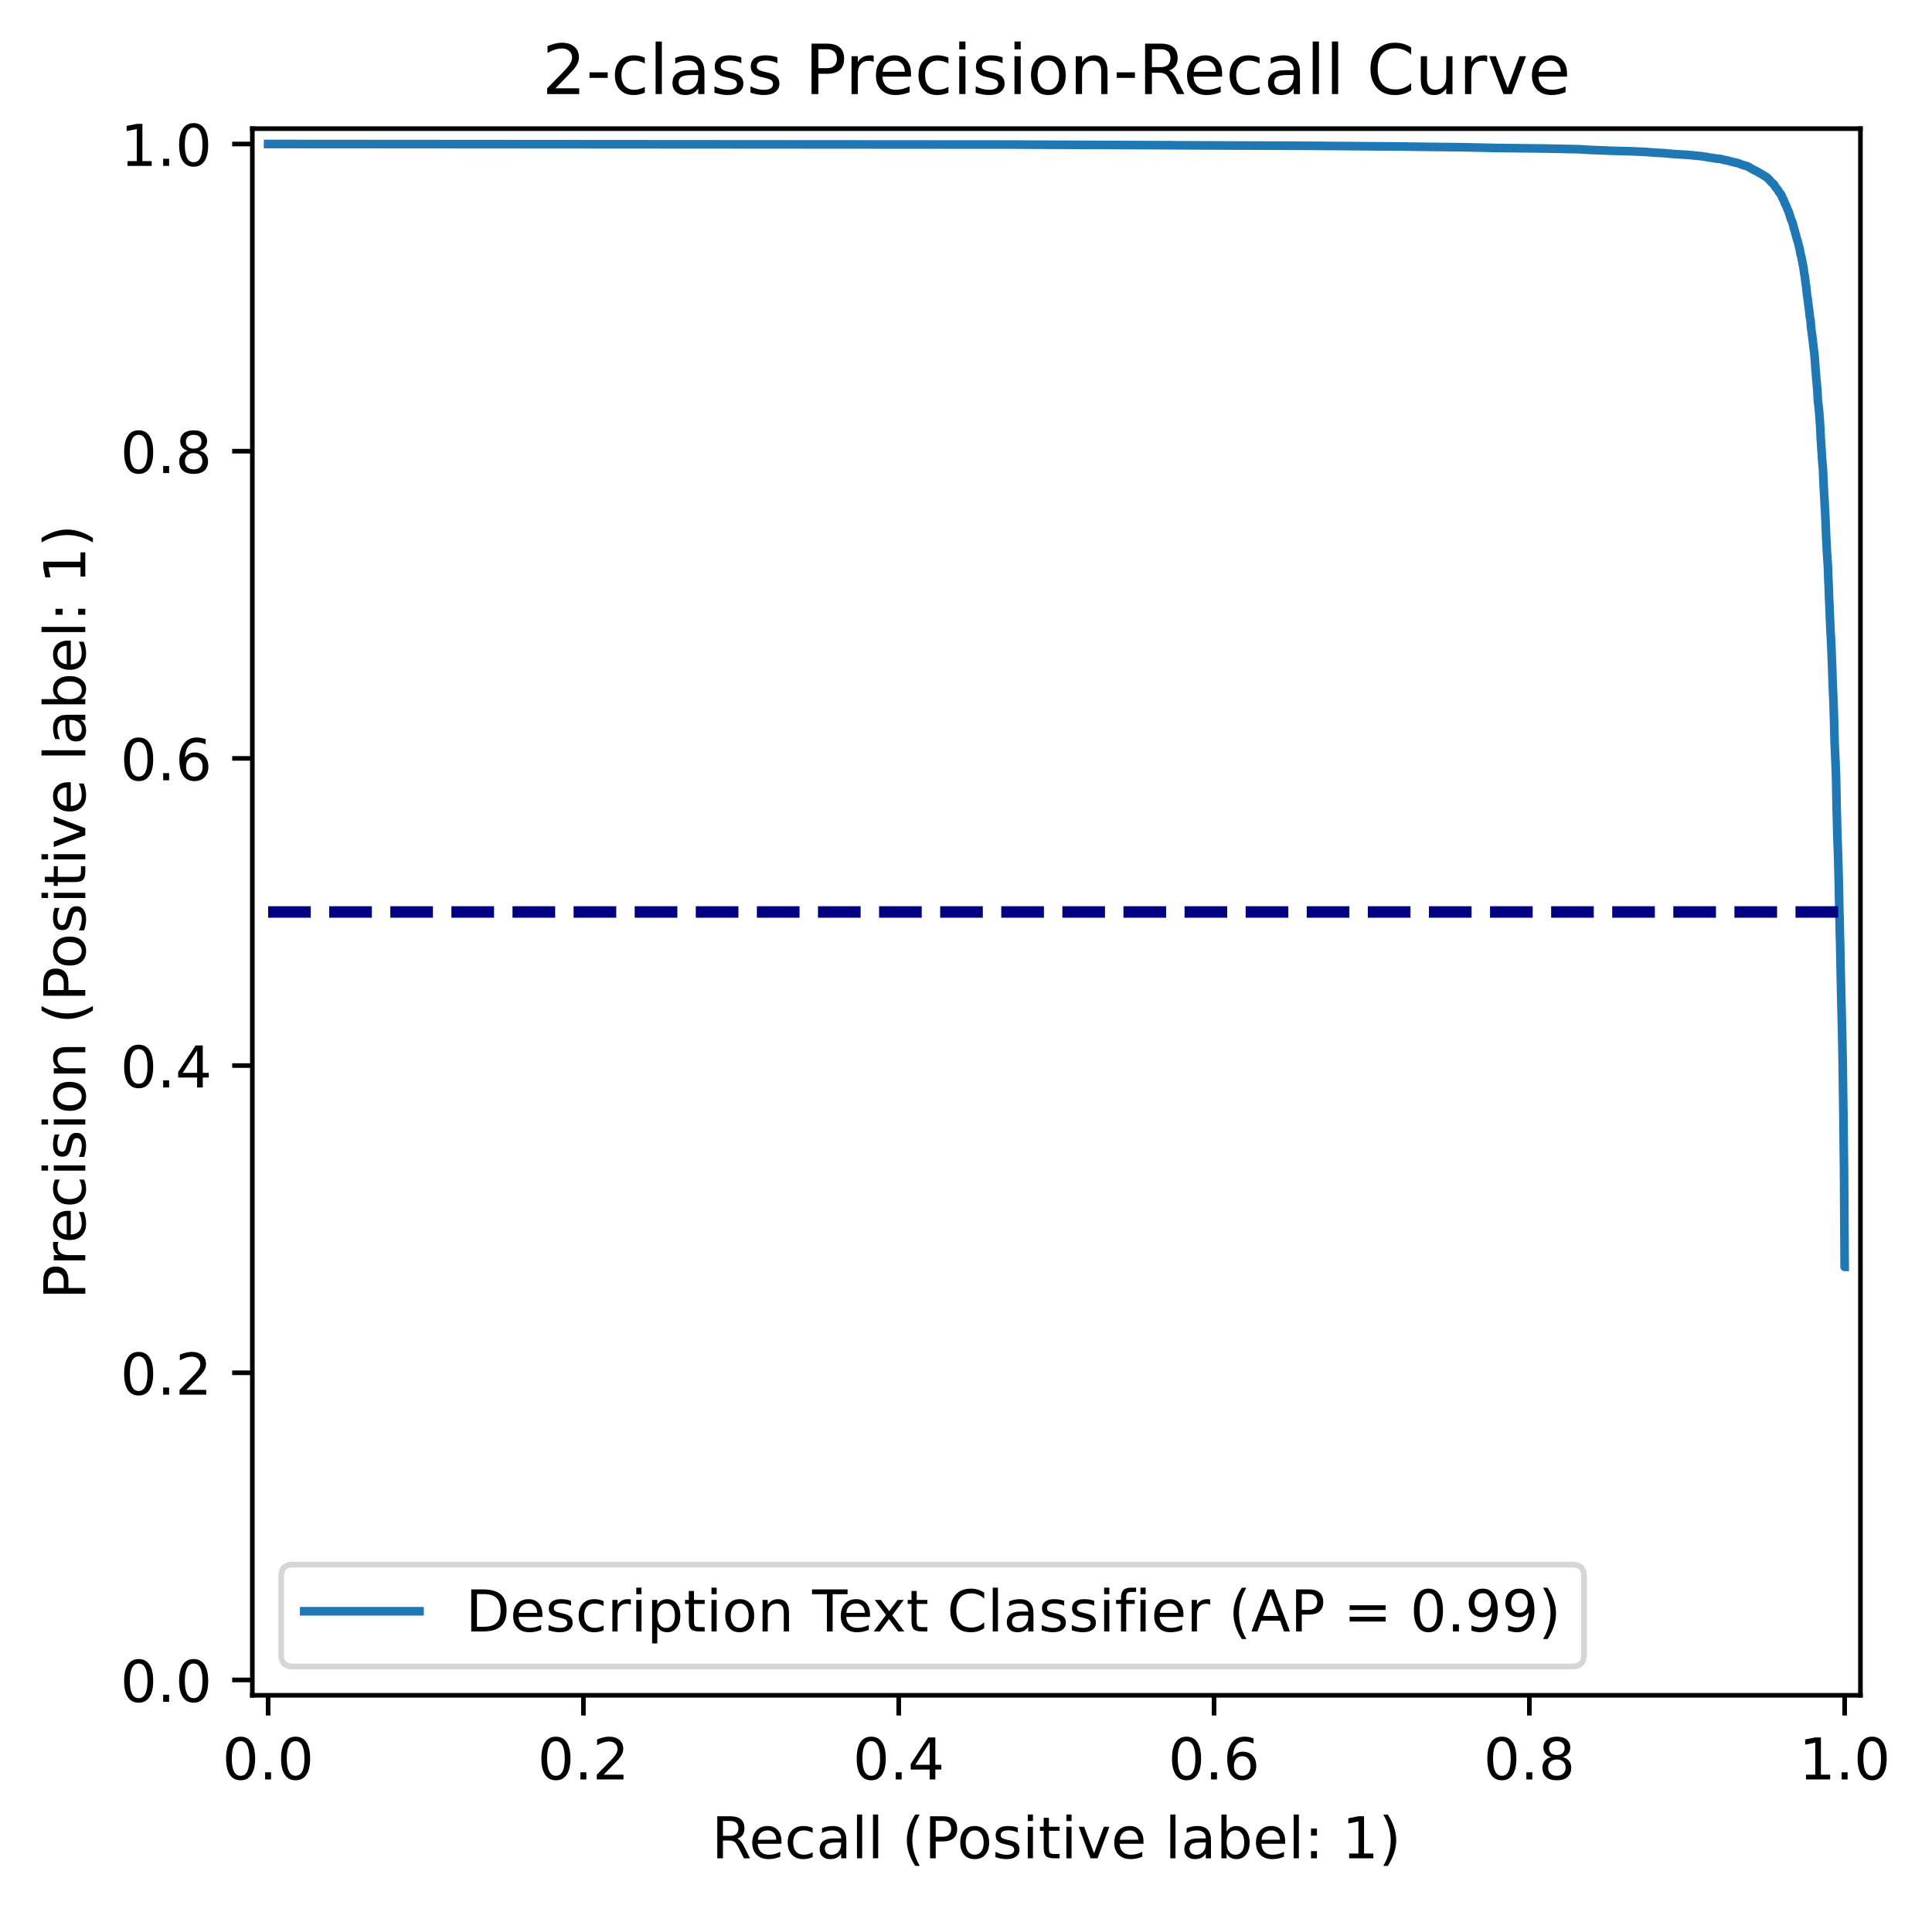 <?xml version="1.0" encoding="utf-8" standalone="no"?>
<!DOCTYPE svg PUBLIC "-//W3C//DTD SVG 1.1//EN"
  "http://www.w3.org/Graphics/SVG/1.1/DTD/svg11.dtd">
<!-- Created with matplotlib (https://matplotlib.org/) -->
<svg height="331.674pt" version="1.1" viewBox="0 0 335.198 331.674" width="335.198pt" xmlns="http://www.w3.org/2000/svg" xmlns:xlink="http://www.w3.org/1999/xlink">
 <defs>
  <style type="text/css">
*{stroke-linecap:butt;stroke-linejoin:round;}
  </style>
 </defs>
 <g id="figure_1">
  <g id="patch_1">
   <path d="M 0 331.674 
L 335.198 331.674 
L 335.198 0 
L 0 0 
z
" style="fill:#ffffff;"/>
  </g>
  <g id="axes_1">
   <g id="patch_2">
    <path d="M 43.781 294.118 
L 322.781 294.118 
L 322.781 22.318 
L 43.781 22.318 
z
" style="fill:#ffffff;"/>
   </g>
   <g id="matplotlib.axis_1">
    <g id="xtick_1">
     <g id="line2d_1">
      <defs>
       <path d="M 0 0 
L 0 3.5 
" id="m4941888451" style="stroke:#000000;stroke-width:0.8;"/>
      </defs>
      <g>
       <use style="stroke:#000000;stroke-width:0.8;" x="46.517" xlink:href="#m4941888451" y="294.118"/>
      </g>
     </g>
     <g id="text_1">
      <!-- 0.0 -->
      <defs>
       <path d="M 31.781 66.406 
Q 24.172 66.406 20.328 58.906 
Q 16.5 51.422 16.5 36.375 
Q 16.5 21.391 20.328 13.891 
Q 24.172 6.391 31.781 6.391 
Q 39.453 6.391 43.281 13.891 
Q 47.125 21.391 47.125 36.375 
Q 47.125 51.422 43.281 58.906 
Q 39.453 66.406 31.781 66.406 
z
M 31.781 74.219 
Q 44.047 74.219 50.516 64.516 
Q 56.984 54.828 56.984 36.375 
Q 56.984 17.969 50.516 8.266 
Q 44.047 -1.422 31.781 -1.422 
Q 19.531 -1.422 13.062 8.266 
Q 6.594 17.969 6.594 36.375 
Q 6.594 54.828 13.062 64.516 
Q 19.531 74.219 31.781 74.219 
z
" id="DejaVuSans-48"/>
       <path d="M 10.688 12.406 
L 21 12.406 
L 21 0 
L 10.688 0 
z
" id="DejaVuSans-46"/>
      </defs>
      <g transform="translate(38.565 308.717)scale(0.1 -0.1)">
       <use xlink:href="#DejaVuSans-48"/>
       <use x="63.623" xlink:href="#DejaVuSans-46"/>
       <use x="95.41" xlink:href="#DejaVuSans-48"/>
      </g>
     </g>
    </g>
    <g id="xtick_2">
     <g id="line2d_2">
      <g>
       <use style="stroke:#000000;stroke-width:0.8;" x="101.222" xlink:href="#m4941888451" y="294.118"/>
      </g>
     </g>
     <g id="text_2">
      <!-- 0.2 -->
      <defs>
       <path d="M 19.188 8.297 
L 53.609 8.297 
L 53.609 0 
L 7.328 0 
L 7.328 8.297 
Q 12.938 14.109 22.625 23.891 
Q 32.328 33.688 34.812 36.531 
Q 39.547 41.844 41.422 45.531 
Q 43.312 49.219 43.312 52.781 
Q 43.312 58.594 39.234 62.25 
Q 35.156 65.922 28.609 65.922 
Q 23.969 65.922 18.812 64.312 
Q 13.672 62.703 7.812 59.422 
L 7.812 69.391 
Q 13.766 71.781 18.938 73 
Q 24.125 74.219 28.422 74.219 
Q 39.75 74.219 46.484 68.547 
Q 53.219 62.891 53.219 53.422 
Q 53.219 48.922 51.531 44.891 
Q 49.859 40.875 45.406 35.406 
Q 44.188 33.984 37.641 27.219 
Q 31.109 20.453 19.188 8.297 
z
" id="DejaVuSans-50"/>
      </defs>
      <g transform="translate(93.271 308.717)scale(0.1 -0.1)">
       <use xlink:href="#DejaVuSans-48"/>
       <use x="63.623" xlink:href="#DejaVuSans-46"/>
       <use x="95.41" xlink:href="#DejaVuSans-50"/>
      </g>
     </g>
    </g>
    <g id="xtick_3">
     <g id="line2d_3">
      <g>
       <use style="stroke:#000000;stroke-width:0.8;" x="155.928" xlink:href="#m4941888451" y="294.118"/>
      </g>
     </g>
     <g id="text_3">
      <!-- 0.4 -->
      <defs>
       <path d="M 37.797 64.312 
L 12.891 25.391 
L 37.797 25.391 
z
M 35.203 72.906 
L 47.609 72.906 
L 47.609 25.391 
L 58.016 25.391 
L 58.016 17.188 
L 47.609 17.188 
L 47.609 0 
L 37.797 0 
L 37.797 17.188 
L 4.891 17.188 
L 4.891 26.703 
z
" id="DejaVuSans-52"/>
      </defs>
      <g transform="translate(147.977 308.717)scale(0.1 -0.1)">
       <use xlink:href="#DejaVuSans-48"/>
       <use x="63.623" xlink:href="#DejaVuSans-46"/>
       <use x="95.41" xlink:href="#DejaVuSans-52"/>
      </g>
     </g>
    </g>
    <g id="xtick_4">
     <g id="line2d_4">
      <g>
       <use style="stroke:#000000;stroke-width:0.8;" x="210.634" xlink:href="#m4941888451" y="294.118"/>
      </g>
     </g>
     <g id="text_4">
      <!-- 0.6 -->
      <defs>
       <path d="M 33.016 40.375 
Q 26.375 40.375 22.484 35.828 
Q 18.609 31.297 18.609 23.391 
Q 18.609 15.531 22.484 10.953 
Q 26.375 6.391 33.016 6.391 
Q 39.656 6.391 43.531 10.953 
Q 47.406 15.531 47.406 23.391 
Q 47.406 31.297 43.531 35.828 
Q 39.656 40.375 33.016 40.375 
z
M 52.594 71.297 
L 52.594 62.312 
Q 48.875 64.062 45.094 64.984 
Q 41.312 65.922 37.594 65.922 
Q 27.828 65.922 22.672 59.328 
Q 17.531 52.734 16.797 39.406 
Q 19.672 43.656 24.016 45.922 
Q 28.375 48.188 33.594 48.188 
Q 44.578 48.188 50.953 41.516 
Q 57.328 34.859 57.328 23.391 
Q 57.328 12.156 50.688 5.359 
Q 44.047 -1.422 33.016 -1.422 
Q 20.359 -1.422 13.672 8.266 
Q 6.984 17.969 6.984 36.375 
Q 6.984 53.656 15.188 63.938 
Q 23.391 74.219 37.203 74.219 
Q 40.922 74.219 44.703 73.484 
Q 48.484 72.75 52.594 71.297 
z
" id="DejaVuSans-54"/>
      </defs>
      <g transform="translate(202.683 308.717)scale(0.1 -0.1)">
       <use xlink:href="#DejaVuSans-48"/>
       <use x="63.623" xlink:href="#DejaVuSans-46"/>
       <use x="95.41" xlink:href="#DejaVuSans-54"/>
      </g>
     </g>
    </g>
    <g id="xtick_5">
     <g id="line2d_5">
      <g>
       <use style="stroke:#000000;stroke-width:0.8;" x="265.34" xlink:href="#m4941888451" y="294.118"/>
      </g>
     </g>
     <g id="text_5">
      <!-- 0.8 -->
      <defs>
       <path d="M 31.781 34.625 
Q 24.75 34.625 20.719 30.859 
Q 16.703 27.094 16.703 20.516 
Q 16.703 13.922 20.719 10.156 
Q 24.75 6.391 31.781 6.391 
Q 38.812 6.391 42.859 10.172 
Q 46.922 13.969 46.922 20.516 
Q 46.922 27.094 42.891 30.859 
Q 38.875 34.625 31.781 34.625 
z
M 21.922 38.812 
Q 15.578 40.375 12.031 44.719 
Q 8.5 49.078 8.5 55.328 
Q 8.5 64.062 14.719 69.141 
Q 20.953 74.219 31.781 74.219 
Q 42.672 74.219 48.875 69.141 
Q 55.078 64.062 55.078 55.328 
Q 55.078 49.078 51.531 44.719 
Q 48 40.375 41.703 38.812 
Q 48.828 37.156 52.797 32.312 
Q 56.781 27.484 56.781 20.516 
Q 56.781 9.906 50.312 4.234 
Q 43.844 -1.422 31.781 -1.422 
Q 19.734 -1.422 13.25 4.234 
Q 6.781 9.906 6.781 20.516 
Q 6.781 27.484 10.781 32.312 
Q 14.797 37.156 21.922 38.812 
z
M 18.312 54.391 
Q 18.312 48.734 21.844 45.562 
Q 25.391 42.391 31.781 42.391 
Q 38.141 42.391 41.719 45.562 
Q 45.312 48.734 45.312 54.391 
Q 45.312 60.062 41.719 63.234 
Q 38.141 66.406 31.781 66.406 
Q 25.391 66.406 21.844 63.234 
Q 18.312 60.062 18.312 54.391 
z
" id="DejaVuSans-56"/>
      </defs>
      <g transform="translate(257.389 308.717)scale(0.1 -0.1)">
       <use xlink:href="#DejaVuSans-48"/>
       <use x="63.623" xlink:href="#DejaVuSans-46"/>
       <use x="95.41" xlink:href="#DejaVuSans-56"/>
      </g>
     </g>
    </g>
    <g id="xtick_6">
     <g id="line2d_6">
      <g>
       <use style="stroke:#000000;stroke-width:0.8;" x="320.046" xlink:href="#m4941888451" y="294.118"/>
      </g>
     </g>
     <g id="text_6">
      <!-- 1.0 -->
      <defs>
       <path d="M 12.406 8.297 
L 28.516 8.297 
L 28.516 63.922 
L 10.984 60.406 
L 10.984 69.391 
L 28.422 72.906 
L 38.281 72.906 
L 38.281 8.297 
L 54.391 8.297 
L 54.391 0 
L 12.406 0 
z
" id="DejaVuSans-49"/>
      </defs>
      <g transform="translate(312.094 308.717)scale(0.1 -0.1)">
       <use xlink:href="#DejaVuSans-49"/>
       <use x="63.623" xlink:href="#DejaVuSans-46"/>
       <use x="95.41" xlink:href="#DejaVuSans-48"/>
      </g>
     </g>
    </g>
    <g id="text_7">
     <!-- Recall (Positive label: 1) -->
     <defs>
      <path d="M 44.391 34.188 
Q 47.562 33.109 50.562 29.594 
Q 53.562 26.078 56.594 19.922 
L 66.609 0 
L 56 0 
L 46.688 18.703 
Q 43.062 26.031 39.672 28.422 
Q 36.281 30.812 30.422 30.812 
L 19.672 30.812 
L 19.672 0 
L 9.812 0 
L 9.812 72.906 
L 32.078 72.906 
Q 44.578 72.906 50.734 67.672 
Q 56.891 62.453 56.891 51.906 
Q 56.891 45.016 53.688 40.469 
Q 50.484 35.938 44.391 34.188 
z
M 19.672 64.797 
L 19.672 38.922 
L 32.078 38.922 
Q 39.203 38.922 42.844 42.219 
Q 46.484 45.516 46.484 51.906 
Q 46.484 58.297 42.844 61.547 
Q 39.203 64.797 32.078 64.797 
z
" id="DejaVuSans-82"/>
      <path d="M 56.203 29.594 
L 56.203 25.203 
L 14.891 25.203 
Q 15.484 15.922 20.484 11.062 
Q 25.484 6.203 34.422 6.203 
Q 39.594 6.203 44.453 7.469 
Q 49.312 8.734 54.109 11.281 
L 54.109 2.781 
Q 49.266 0.734 44.188 -0.344 
Q 39.109 -1.422 33.891 -1.422 
Q 20.797 -1.422 13.156 6.188 
Q 5.516 13.812 5.516 26.812 
Q 5.516 40.234 12.766 48.109 
Q 20.016 56 32.328 56 
Q 43.359 56 49.781 48.891 
Q 56.203 41.797 56.203 29.594 
z
M 47.219 32.234 
Q 47.125 39.594 43.094 43.984 
Q 39.062 48.391 32.422 48.391 
Q 24.906 48.391 20.391 44.141 
Q 15.875 39.891 15.188 32.172 
z
" id="DejaVuSans-101"/>
      <path d="M 48.781 52.594 
L 48.781 44.188 
Q 44.969 46.297 41.141 47.344 
Q 37.312 48.391 33.406 48.391 
Q 24.656 48.391 19.812 42.844 
Q 14.984 37.312 14.984 27.297 
Q 14.984 17.281 19.812 11.734 
Q 24.656 6.203 33.406 6.203 
Q 37.312 6.203 41.141 7.25 
Q 44.969 8.297 48.781 10.406 
L 48.781 2.094 
Q 45.016 0.344 40.984 -0.531 
Q 36.969 -1.422 32.422 -1.422 
Q 20.062 -1.422 12.781 6.344 
Q 5.516 14.109 5.516 27.297 
Q 5.516 40.672 12.859 48.328 
Q 20.219 56 33.016 56 
Q 37.156 56 41.109 55.141 
Q 45.062 54.297 48.781 52.594 
z
" id="DejaVuSans-99"/>
      <path d="M 34.281 27.484 
Q 23.391 27.484 19.188 25 
Q 14.984 22.516 14.984 16.5 
Q 14.984 11.719 18.141 8.906 
Q 21.297 6.109 26.703 6.109 
Q 34.188 6.109 38.703 11.406 
Q 43.219 16.703 43.219 25.484 
L 43.219 27.484 
z
M 52.203 31.203 
L 52.203 0 
L 43.219 0 
L 43.219 8.297 
Q 40.141 3.328 35.547 0.953 
Q 30.953 -1.422 24.312 -1.422 
Q 15.922 -1.422 10.953 3.297 
Q 6 8.016 6 15.922 
Q 6 25.141 12.172 29.828 
Q 18.359 34.516 30.609 34.516 
L 43.219 34.516 
L 43.219 35.406 
Q 43.219 41.609 39.141 45 
Q 35.062 48.391 27.688 48.391 
Q 23 48.391 18.547 47.266 
Q 14.109 46.141 10.016 43.891 
L 10.016 52.203 
Q 14.938 54.109 19.578 55.047 
Q 24.219 56 28.609 56 
Q 40.484 56 46.344 49.844 
Q 52.203 43.703 52.203 31.203 
z
" id="DejaVuSans-97"/>
      <path d="M 9.422 75.984 
L 18.406 75.984 
L 18.406 0 
L 9.422 0 
z
" id="DejaVuSans-108"/>
      <path id="DejaVuSans-32"/>
      <path d="M 31 75.875 
Q 24.469 64.656 21.281 53.656 
Q 18.109 42.672 18.109 31.391 
Q 18.109 20.125 21.312 9.062 
Q 24.516 -2 31 -13.188 
L 23.188 -13.188 
Q 15.875 -1.703 12.234 9.375 
Q 8.594 20.453 8.594 31.391 
Q 8.594 42.281 12.203 53.312 
Q 15.828 64.359 23.188 75.875 
z
" id="DejaVuSans-40"/>
      <path d="M 19.672 64.797 
L 19.672 37.406 
L 32.078 37.406 
Q 38.969 37.406 42.719 40.969 
Q 46.484 44.531 46.484 51.125 
Q 46.484 57.672 42.719 61.234 
Q 38.969 64.797 32.078 64.797 
z
M 9.812 72.906 
L 32.078 72.906 
Q 44.344 72.906 50.609 67.359 
Q 56.891 61.812 56.891 51.125 
Q 56.891 40.328 50.609 34.812 
Q 44.344 29.297 32.078 29.297 
L 19.672 29.297 
L 19.672 0 
L 9.812 0 
z
" id="DejaVuSans-80"/>
      <path d="M 30.609 48.391 
Q 23.391 48.391 19.188 42.75 
Q 14.984 37.109 14.984 27.297 
Q 14.984 17.484 19.156 11.844 
Q 23.344 6.203 30.609 6.203 
Q 37.797 6.203 41.984 11.859 
Q 46.188 17.531 46.188 27.297 
Q 46.188 37.016 41.984 42.703 
Q 37.797 48.391 30.609 48.391 
z
M 30.609 56 
Q 42.328 56 49.016 48.375 
Q 55.719 40.766 55.719 27.297 
Q 55.719 13.875 49.016 6.219 
Q 42.328 -1.422 30.609 -1.422 
Q 18.844 -1.422 12.172 6.219 
Q 5.516 13.875 5.516 27.297 
Q 5.516 40.766 12.172 48.375 
Q 18.844 56 30.609 56 
z
" id="DejaVuSans-111"/>
      <path d="M 44.281 53.078 
L 44.281 44.578 
Q 40.484 46.531 36.375 47.5 
Q 32.281 48.484 27.875 48.484 
Q 21.188 48.484 17.844 46.438 
Q 14.5 44.391 14.5 40.281 
Q 14.5 37.156 16.891 35.375 
Q 19.281 33.594 26.516 31.984 
L 29.594 31.297 
Q 39.156 29.25 43.188 25.516 
Q 47.219 21.781 47.219 15.094 
Q 47.219 7.469 41.188 3.016 
Q 35.156 -1.422 24.609 -1.422 
Q 20.219 -1.422 15.453 -0.562 
Q 10.688 0.297 5.422 2 
L 5.422 11.281 
Q 10.406 8.688 15.234 7.391 
Q 20.062 6.109 24.812 6.109 
Q 31.156 6.109 34.562 8.281 
Q 37.984 10.453 37.984 14.406 
Q 37.984 18.062 35.516 20.016 
Q 33.062 21.969 24.703 23.781 
L 21.578 24.516 
Q 13.234 26.266 9.516 29.906 
Q 5.812 33.547 5.812 39.891 
Q 5.812 47.609 11.281 51.797 
Q 16.75 56 26.812 56 
Q 31.781 56 36.172 55.266 
Q 40.578 54.547 44.281 53.078 
z
" id="DejaVuSans-115"/>
      <path d="M 9.422 54.688 
L 18.406 54.688 
L 18.406 0 
L 9.422 0 
z
M 9.422 75.984 
L 18.406 75.984 
L 18.406 64.594 
L 9.422 64.594 
z
" id="DejaVuSans-105"/>
      <path d="M 18.312 70.219 
L 18.312 54.688 
L 36.812 54.688 
L 36.812 47.703 
L 18.312 47.703 
L 18.312 18.016 
Q 18.312 11.328 20.141 9.422 
Q 21.969 7.516 27.594 7.516 
L 36.812 7.516 
L 36.812 0 
L 27.594 0 
Q 17.188 0 13.234 3.875 
Q 9.281 7.766 9.281 18.016 
L 9.281 47.703 
L 2.688 47.703 
L 2.688 54.688 
L 9.281 54.688 
L 9.281 70.219 
z
" id="DejaVuSans-116"/>
      <path d="M 2.984 54.688 
L 12.5 54.688 
L 29.594 8.797 
L 46.688 54.688 
L 56.203 54.688 
L 35.688 0 
L 23.484 0 
z
" id="DejaVuSans-118"/>
      <path d="M 48.688 27.297 
Q 48.688 37.203 44.609 42.844 
Q 40.531 48.484 33.406 48.484 
Q 26.266 48.484 22.188 42.844 
Q 18.109 37.203 18.109 27.297 
Q 18.109 17.391 22.188 11.75 
Q 26.266 6.109 33.406 6.109 
Q 40.531 6.109 44.609 11.75 
Q 48.688 17.391 48.688 27.297 
z
M 18.109 46.391 
Q 20.953 51.266 25.266 53.625 
Q 29.594 56 35.594 56 
Q 45.562 56 51.781 48.094 
Q 58.016 40.188 58.016 27.297 
Q 58.016 14.406 51.781 6.484 
Q 45.562 -1.422 35.594 -1.422 
Q 29.594 -1.422 25.266 0.953 
Q 20.953 3.328 18.109 8.203 
L 18.109 0 
L 9.078 0 
L 9.078 75.984 
L 18.109 75.984 
z
" id="DejaVuSans-98"/>
      <path d="M 11.719 12.406 
L 22.016 12.406 
L 22.016 0 
L 11.719 0 
z
M 11.719 51.703 
L 22.016 51.703 
L 22.016 39.312 
L 11.719 39.312 
z
" id="DejaVuSans-58"/>
      <path d="M 8.016 75.875 
L 15.828 75.875 
Q 23.141 64.359 26.781 53.312 
Q 30.422 42.281 30.422 31.391 
Q 30.422 20.453 26.781 9.375 
Q 23.141 -1.703 15.828 -13.188 
L 8.016 -13.188 
Q 14.5 -2 17.703 9.062 
Q 20.906 20.125 20.906 31.391 
Q 20.906 42.672 17.703 53.656 
Q 14.5 64.656 8.016 75.875 
z
" id="DejaVuSans-41"/>
     </defs>
     <g transform="translate(123.465 322.395)scale(0.1 -0.1)">
      <use xlink:href="#DejaVuSans-82"/>
      <use x="64.982" xlink:href="#DejaVuSans-101"/>
      <use x="126.506" xlink:href="#DejaVuSans-99"/>
      <use x="181.486" xlink:href="#DejaVuSans-97"/>
      <use x="242.766" xlink:href="#DejaVuSans-108"/>
      <use x="270.549" xlink:href="#DejaVuSans-108"/>
      <use x="298.332" xlink:href="#DejaVuSans-32"/>
      <use x="330.119" xlink:href="#DejaVuSans-40"/>
      <use x="369.133" xlink:href="#DejaVuSans-80"/>
      <use x="425.811" xlink:href="#DejaVuSans-111"/>
      <use x="486.992" xlink:href="#DejaVuSans-115"/>
      <use x="539.092" xlink:href="#DejaVuSans-105"/>
      <use x="566.875" xlink:href="#DejaVuSans-116"/>
      <use x="606.084" xlink:href="#DejaVuSans-105"/>
      <use x="633.867" xlink:href="#DejaVuSans-118"/>
      <use x="693.047" xlink:href="#DejaVuSans-101"/>
      <use x="754.57" xlink:href="#DejaVuSans-32"/>
      <use x="786.357" xlink:href="#DejaVuSans-108"/>
      <use x="814.141" xlink:href="#DejaVuSans-97"/>
      <use x="875.42" xlink:href="#DejaVuSans-98"/>
      <use x="938.896" xlink:href="#DejaVuSans-101"/>
      <use x="1000.42" xlink:href="#DejaVuSans-108"/>
      <use x="1028.203" xlink:href="#DejaVuSans-58"/>
      <use x="1061.895" xlink:href="#DejaVuSans-32"/>
      <use x="1093.682" xlink:href="#DejaVuSans-49"/>
      <use x="1157.305" xlink:href="#DejaVuSans-41"/>
     </g>
    </g>
   </g>
   <g id="matplotlib.axis_2">
    <g id="ytick_1">
     <g id="line2d_7">
      <defs>
       <path d="M 0 0 
L -3.5 0 
" id="ma9beeaf0e0" style="stroke:#000000;stroke-width:0.8;"/>
      </defs>
      <g>
       <use style="stroke:#000000;stroke-width:0.8;" x="43.781" xlink:href="#ma9beeaf0e0" y="291.453"/>
      </g>
     </g>
     <g id="text_8">
      <!-- 0.0 -->
      <g transform="translate(20.878 295.253)scale(0.1 -0.1)">
       <use xlink:href="#DejaVuSans-48"/>
       <use x="63.623" xlink:href="#DejaVuSans-46"/>
       <use x="95.41" xlink:href="#DejaVuSans-48"/>
      </g>
     </g>
    </g>
    <g id="ytick_2">
     <g id="line2d_8">
      <g>
       <use style="stroke:#000000;stroke-width:0.8;" x="43.781" xlink:href="#ma9beeaf0e0" y="238.159"/>
      </g>
     </g>
     <g id="text_9">
      <!-- 0.2 -->
      <g transform="translate(20.878 241.959)scale(0.1 -0.1)">
       <use xlink:href="#DejaVuSans-48"/>
       <use x="63.623" xlink:href="#DejaVuSans-46"/>
       <use x="95.41" xlink:href="#DejaVuSans-50"/>
      </g>
     </g>
    </g>
    <g id="ytick_3">
     <g id="line2d_9">
      <g>
       <use style="stroke:#000000;stroke-width:0.8;" x="43.781" xlink:href="#ma9beeaf0e0" y="184.865"/>
      </g>
     </g>
     <g id="text_10">
      <!-- 0.4 -->
      <g transform="translate(20.878 188.664)scale(0.1 -0.1)">
       <use xlink:href="#DejaVuSans-48"/>
       <use x="63.623" xlink:href="#DejaVuSans-46"/>
       <use x="95.41" xlink:href="#DejaVuSans-52"/>
      </g>
     </g>
    </g>
    <g id="ytick_4">
     <g id="line2d_10">
      <g>
       <use style="stroke:#000000;stroke-width:0.8;" x="43.781" xlink:href="#ma9beeaf0e0" y="131.571"/>
      </g>
     </g>
     <g id="text_11">
      <!-- 0.6 -->
      <g transform="translate(20.878 135.37)scale(0.1 -0.1)">
       <use xlink:href="#DejaVuSans-48"/>
       <use x="63.623" xlink:href="#DejaVuSans-46"/>
       <use x="95.41" xlink:href="#DejaVuSans-54"/>
      </g>
     </g>
    </g>
    <g id="ytick_5">
     <g id="line2d_11">
      <g>
       <use style="stroke:#000000;stroke-width:0.8;" x="43.781" xlink:href="#ma9beeaf0e0" y="78.277"/>
      </g>
     </g>
     <g id="text_12">
      <!-- 0.8 -->
      <g transform="translate(20.878 82.076)scale(0.1 -0.1)">
       <use xlink:href="#DejaVuSans-48"/>
       <use x="63.623" xlink:href="#DejaVuSans-46"/>
       <use x="95.41" xlink:href="#DejaVuSans-56"/>
      </g>
     </g>
    </g>
    <g id="ytick_6">
     <g id="line2d_12">
      <g>
       <use style="stroke:#000000;stroke-width:0.8;" x="43.781" xlink:href="#ma9beeaf0e0" y="24.983"/>
      </g>
     </g>
     <g id="text_13">
      <!-- 1.0 -->
      <g transform="translate(20.878 28.782)scale(0.1 -0.1)">
       <use xlink:href="#DejaVuSans-49"/>
       <use x="63.623" xlink:href="#DejaVuSans-46"/>
       <use x="95.41" xlink:href="#DejaVuSans-48"/>
      </g>
     </g>
    </g>
    <g id="text_14">
     <!-- Precision (Positive label: 1) -->
     <defs>
      <path d="M 41.109 46.297 
Q 39.594 47.172 37.812 47.578 
Q 36.031 48 33.891 48 
Q 26.266 48 22.188 43.047 
Q 18.109 38.094 18.109 28.812 
L 18.109 0 
L 9.078 0 
L 9.078 54.688 
L 18.109 54.688 
L 18.109 46.188 
Q 20.953 51.172 25.484 53.578 
Q 30.031 56 36.531 56 
Q 37.453 56 38.578 55.875 
Q 39.703 55.766 41.062 55.516 
z
" id="DejaVuSans-114"/>
      <path d="M 54.891 33.016 
L 54.891 0 
L 45.906 0 
L 45.906 32.719 
Q 45.906 40.484 42.875 44.328 
Q 39.844 48.188 33.797 48.188 
Q 26.516 48.188 22.312 43.547 
Q 18.109 38.922 18.109 30.906 
L 18.109 0 
L 9.078 0 
L 9.078 54.688 
L 18.109 54.688 
L 18.109 46.188 
Q 21.344 51.125 25.703 53.562 
Q 30.078 56 35.797 56 
Q 45.219 56 50.047 50.172 
Q 54.891 44.344 54.891 33.016 
z
" id="DejaVuSans-110"/>
     </defs>
     <g transform="translate(14.798 225.424)rotate(-90)scale(0.1 -0.1)">
      <use xlink:href="#DejaVuSans-80"/>
      <use x="58.553" xlink:href="#DejaVuSans-114"/>
      <use x="97.416" xlink:href="#DejaVuSans-101"/>
      <use x="158.939" xlink:href="#DejaVuSans-99"/>
      <use x="213.92" xlink:href="#DejaVuSans-105"/>
      <use x="241.703" xlink:href="#DejaVuSans-115"/>
      <use x="293.803" xlink:href="#DejaVuSans-105"/>
      <use x="321.586" xlink:href="#DejaVuSans-111"/>
      <use x="382.768" xlink:href="#DejaVuSans-110"/>
      <use x="446.146" xlink:href="#DejaVuSans-32"/>
      <use x="477.934" xlink:href="#DejaVuSans-40"/>
      <use x="516.947" xlink:href="#DejaVuSans-80"/>
      <use x="573.625" xlink:href="#DejaVuSans-111"/>
      <use x="634.807" xlink:href="#DejaVuSans-115"/>
      <use x="686.906" xlink:href="#DejaVuSans-105"/>
      <use x="714.689" xlink:href="#DejaVuSans-116"/>
      <use x="753.898" xlink:href="#DejaVuSans-105"/>
      <use x="781.682" xlink:href="#DejaVuSans-118"/>
      <use x="840.861" xlink:href="#DejaVuSans-101"/>
      <use x="902.385" xlink:href="#DejaVuSans-32"/>
      <use x="934.172" xlink:href="#DejaVuSans-108"/>
      <use x="961.955" xlink:href="#DejaVuSans-97"/>
      <use x="1023.234" xlink:href="#DejaVuSans-98"/>
      <use x="1086.711" xlink:href="#DejaVuSans-101"/>
      <use x="1148.234" xlink:href="#DejaVuSans-108"/>
      <use x="1176.018" xlink:href="#DejaVuSans-58"/>
      <use x="1209.709" xlink:href="#DejaVuSans-32"/>
      <use x="1241.496" xlink:href="#DejaVuSans-49"/>
      <use x="1305.119" xlink:href="#DejaVuSans-41"/>
     </g>
    </g>
   </g>
   <g id="line2d_13">
    <path clip-path="url(#p4dc5057981)" d="M 320.046 219.786 
L 320.041 219.786 
L 320.041 219.675 
L 319.933 202.324 
L 319.928 202.324 
L 319.928 202.213 
L 319.819 192.774 
L 319.814 192.774 
L 319.814 192.663 
L 319.706 184.555 
L 319.701 184.555 
L 319.701 184.444 
L 319.592 178.554 
L 319.587 178.554 
L 319.587 178.443 
L 319.479 174.032 
L 319.474 174.032 
L 319.474 173.921 
L 319.365 168.917 
L 319.361 168.917 
L 319.361 168.806 
L 319.252 163.155 
L 319.238 163.092 
L 319.238 163.045 
L 319.129 158.093 
L 319.119 158.085 
L 319.119 157.983 
L 319.011 152.451 
L 319.006 152.451 
L 319.006 152.341 
L 318.897 148.228 
L 318.893 148.228 
L 318.893 148.119 
L 318.784 145.127 
L 318.779 145.127 
L 318.779 145.016 
L 318.67 140.65 
L 318.661 140.549 
L 318.661 140.54 
L 318.552 134.798 
L 318.547 134.798 
L 318.547 134.687 
L 318.439 131.795 
L 318.429 131.703 
L 318.429 131.684 
L 318.321 129.234 
L 318.311 129.177 
L 318.311 129.124 
L 318.202 124.856 
L 318.198 124.856 
L 318.198 124.747 
L 318.089 121.267 
L 318.079 121.163 
L 318.079 121.158 
L 317.971 118.767 
L 317.966 118.767 
L 317.966 118.657 
L 317.857 115.254 
L 317.853 115.254 
L 317.853 115.144 
L 317.744 112.397 
L 317.739 112.397 
L 317.739 112.287 
L 317.63 110.005 
L 317.607 109.899 
L 317.607 109.895 
L 317.498 107.43 
L 317.493 107.43 
L 317.493 107.32 
L 317.385 104.493 
L 317.366 104.4 
L 317.366 104.383 
L 317.257 101.275 
L 317.238 101.202 
L 317.238 101.165 
L 317.129 97.999 
L 317.11 97.889 
L 317.11 97.89 
L 317.002 96.204 
L 316.988 96.118 
L 316.988 96.094 
L 316.879 93.881 
L 316.865 93.773 
L 316.865 93.771 
L 316.756 91.077 
L 316.751 91.077 
L 316.751 90.967 
L 316.642 88.592 
L 316.628 88.529 
L 316.628 88.481 
L 316.52 86.254 
L 316.501 86.176 
L 316.501 86.144 
L 316.392 84.001 
L 316.387 84.001 
L 316.387 83.892 
L 316.278 81.361 
L 316.274 81.361 
L 316.274 81.252 
L 316.165 80.2 
L 316.156 80.096 
L 316.156 80.09 
L 316.047 78.255 
L 316.028 78.149 
L 316.028 78.144 
L 315.919 76.303 
L 315.905 76.203 
L 315.905 76.192 
L 315.796 73.87 
L 315.782 73.79 
L 315.782 73.76 
L 315.673 72.171 
L 315.664 72.143 
L 315.664 72.062 
L 315.555 70.785 
L 315.532 70.726 
L 315.532 70.675 
L 315.423 69.67 
L 315.399 69.598 
L 315.399 69.56 
L 315.29 67.373 
L 315.262 67.303 
L 315.262 67.264 
L 315.153 65.929 
L 315.125 65.832 
L 315.125 65.819 
L 315.016 64.221 
L 314.993 64.141 
L 314.993 64.111 
L 314.884 62.584 
L 314.879 62.584 
L 314.879 62.473 
L 314.771 61.196 
L 314.747 61.1 
L 314.747 61.087 
L 314.638 60.236 
L 314.624 60.156 
L 314.624 60.128 
L 314.515 59.037 
L 314.496 58.989 
L 314.496 58.928 
L 314.388 58.089 
L 314.369 58.015 
L 314.369 57.979 
L 314.26 57.135 
L 314.236 57.054 
L 314.236 57.025 
L 314.128 55.581 
L 314.099 55.484 
L 314.099 55.474 
L 313.991 54.874 
L 313.981 54.815 
L 313.981 54.763 
L 313.872 53.759 
L 313.858 53.681 
L 313.858 53.651 
L 313.749 52.893 
L 313.74 52.852 
L 313.74 52.785 
L 313.631 51.853 
L 313.612 51.797 
L 313.612 51.744 
L 313.504 51.065 
L 313.494 50.984 
L 313.494 50.954 
L 313.385 49.898 
L 313.381 49.898 
L 313.381 49.79 
L 313.277 49.148 
L 313.272 49.148 
L 313.263 49.122 
L 313.263 49.04 
L 313.154 48.131 
L 313.14 48.052 
L 313.14 48.021 
L 313.031 47.413 
L 313.007 47.347 
L 313.007 47.304 
L 312.903 46.455 
L 312.899 46.456 
L 312.889 46.404 
L 312.889 46.348 
L 312.78 45.887 
L 312.766 45.832 
L 312.766 45.78 
L 312.657 45.183 
L 312.634 45.083 
L 312.634 45.075 
L 312.525 44.503 
L 312.478 44.396 
L 312.478 44.392 
L 312.369 43.979 
L 312.36 43.873 
L 312.36 43.869 
L 312.251 43.273 
L 312.232 43.163 
L 312.232 43.164 
L 312.123 42.729 
L 312.081 42.632 
L 312.081 42.62 
L 311.972 42.134 
L 311.944 42.023 
L 311.944 42.023 
L 311.84 41.688 
L 311.835 41.688 
L 311.797 41.577 
L 311.797 41.578 
L 311.693 41.178 
L 311.688 41.178 
L 311.655 41.083 
L 311.655 41.071 
L 311.547 40.636 
L 311.499 40.529 
L 311.499 40.529 
L 311.391 40.062 
L 311.362 39.962 
L 311.362 39.953 
L 311.258 39.653 
L 311.254 39.654 
L 311.225 39.544 
L 311.225 39.545 
L 311.116 39.086 
L 311.093 39.005 
L 311.093 38.976 
L 310.984 38.622 
L 310.942 38.516 
L 310.942 38.512 
L 310.833 38.234 
L 310.786 38.137 
L 310.786 38.124 
L 310.677 37.87 
L 310.634 37.777 
L 310.634 37.76 
L 310.526 37.306 
L 310.488 37.238 
L 310.488 37.199 
L 310.379 36.873 
L 310.336 36.774 
L 310.336 36.766 
L 310.228 36.486 
L 310.176 36.388 
L 310.176 36.379 
L 310.067 36.16 
L 310.029 36.056 
L 310.029 36.052 
L 309.92 35.748 
L 309.868 35.645 
L 309.868 35.64 
L 309.76 35.437 
L 309.708 35.346 
L 309.708 35.329 
L 309.599 35.094 
L 309.571 35.019 
L 309.571 34.984 
L 309.462 34.73 
L 309.434 34.633 
L 309.434 34.62 
L 309.339 34.49 
L 309.325 34.49 
L 309.263 34.39 
L 309.263 34.381 
L 309.155 34.054 
L 309.107 33.961 
L 309.107 33.944 
L 309.003 33.714 
L 308.999 33.714 
L 308.876 33.614 
L 308.876 33.605 
L 308.767 33.42 
L 308.644 33.315 
L 308.644 33.311 
L 308.545 33.075 
L 308.535 33.075 
L 308.46 32.978 
L 308.46 32.964 
L 308.351 32.813 
L 308.257 32.707 
L 308.257 32.703 
L 308.148 32.579 
L 308.044 32.468 
L 308.044 32.468 
L 307.94 32.275 
L 307.935 32.275 
L 307.869 32.172 
L 307.869 32.168 
L 307.789 32.001 
L 307.76 32.001 
L 307.651 31.899 
L 307.651 31.894 
L 307.547 31.801 
L 307.543 31.801 
L 307.42 31.694 
L 307.42 31.694 
L 307.311 31.559 
L 307.198 31.451 
L 307.198 31.452 
L 307.089 31.348 
L 307.013 31.239 
L 307.013 31.239 
L 306.909 31.117 
L 306.905 31.117 
L 306.777 31.019 
L 306.777 31.009 
L 306.668 30.901 
L 306.564 30.796 
L 306.564 30.792 
L 306.46 30.706 
L 306.456 30.706 
L 306.257 30.599 
L 306.257 30.599 
L 306.148 30.532 
L 305.983 30.423 
L 305.983 30.423 
L 305.898 30.378 
L 305.874 30.379 
L 305.765 30.269 
L 305.765 30.269 
L 305.666 30.21 
L 305.657 30.211 
L 305.463 30.102 
L 305.463 30.102 
L 305.359 30.053 
L 305.354 30.053 
L 305.127 29.944 
L 305.127 29.945 
L 305.033 29.848 
L 305.018 29.848 
L 304.796 29.739 
L 304.796 29.739 
L 304.688 29.675 
L 304.451 29.566 
L 304.451 29.566 
L 304.347 29.507 
L 304.343 29.507 
L 304.116 29.402 
L 304.116 29.397 
L 304.012 29.338 
L 304.007 29.338 
L 303.832 29.227 
L 303.832 29.227 
L 303.728 29.172 
L 303.723 29.172 
L 303.567 29.065 
L 303.567 29.065 
L 303.463 28.991 
L 303.459 28.991 
L 303.213 28.885 
L 303.213 28.88 
L 303.118 28.829 
L 303.104 28.829 
L 302.754 28.725 
L 302.754 28.72 
L 302.655 28.697 
L 302.645 28.697 
L 302.296 28.587 
L 302.296 28.588 
L 302.192 28.56 
L 302.187 28.56 
L 301.899 28.454 
L 301.899 28.454 
L 301.809 28.397 
L 301.79 28.398 
L 301.478 28.291 
L 301.478 28.291 
L 301.426 28.267 
L 301.369 28.268 
L 300.835 28.159 
L 300.835 28.159 
L 300.726 28.122 
L 300.31 28.015 
L 300.31 28.015 
L 300.202 27.983 
L 299.823 27.875 
L 299.823 27.875 
L 299.715 27.847 
L 299.095 27.742 
L 299.095 27.737 
L 298.987 27.704 
L 298.58 27.595 
L 298.58 27.596 
L 298.519 27.577 
L 298.471 27.577 
L 297.465 27.474 
L 297.465 27.469 
L 297.37 27.441 
L 297.356 27.441 
L 296.647 27.334 
L 296.647 27.334 
L 296.562 27.325 
L 296.538 27.325 
L 295.971 27.216 
L 295.971 27.216 
L 295.876 27.202 
L 295.862 27.202 
L 295.153 27.094 
L 295.153 27.094 
L 295.106 27.079 
L 295.044 27.08 
L 293.82 26.97 
L 293.82 26.97 
L 293.716 26.945 
L 293.711 26.945 
L 292.284 26.835 
L 292.284 26.835 
L 292.279 26.83 
L 292.175 26.831 
L 290.402 26.722 
L 290.402 26.722 
L 290.303 26.708 
L 290.294 26.708 
L 289.027 26.604 
L 289.027 26.599 
L 288.918 26.584 
L 287.022 26.478 
L 287.022 26.478 
L 286.985 26.467 
L 286.914 26.468 
L 285.576 26.361 
L 285.576 26.361 
L 285.576 26.356 
L 285.467 26.357 
L 283.037 26.25 
L 283.037 26.25 
L 283.037 26.244 
L 282.929 26.245 
L 278.934 26.138 
L 278.934 26.138 
L 278.84 26.122 
L 278.826 26.122 
L 275.909 26.011 
L 275.909 26.011 
L 275.81 26.001 
L 275.8 26.001 
L 273.99 25.893 
L 273.99 25.893 
L 273.99 25.888 
L 273.881 25.888 
L 268.719 25.78 
L 268.719 25.78 
L 268.719 25.774 
L 268.61 25.775 
L 259.359 25.668 
L 259.359 25.668 
L 259.359 25.662 
L 259.251 25.662 
L 254.145 25.552 
L 254.145 25.552 
L 254.145 25.546 
L 254.037 25.546 
L 244.303 25.441 
L 244.303 25.441 
L 244.237 25.422 
L 244.195 25.422 
L 229.512 25.313 
L 229.512 25.313 
L 229.512 25.306 
L 229.404 25.306 
L 203.305 25.2 
L 203.305 25.2 
L 203.305 25.192 
L 203.197 25.192 
L 177.316 25.089 
L 177.316 25.089 
L 177.316 25.079 
L 177.207 25.079 
L 46.517 24.983 
L 46.517 24.983 
" style="fill:none;stroke:#1f77b4;stroke-linecap:square;stroke-width:1.5;"/>
   </g>
   <g id="line2d_14">
    <path clip-path="url(#p4dc5057981)" d="M 46.517 158.218 
L 320.046 158.218 
" style="fill:none;stroke:#000080;stroke-dasharray:7.4,3.2;stroke-dashoffset:0;stroke-width:2;"/>
   </g>
   <g id="patch_3">
    <path d="M 43.781 294.118 
L 43.781 22.318 
" style="fill:none;stroke:#000000;stroke-linecap:square;stroke-linejoin:miter;stroke-width:0.8;"/>
   </g>
   <g id="patch_4">
    <path d="M 322.781 294.118 
L 322.781 22.318 
" style="fill:none;stroke:#000000;stroke-linecap:square;stroke-linejoin:miter;stroke-width:0.8;"/>
   </g>
   <g id="patch_5">
    <path d="M 43.781 294.118 
L 322.781 294.118 
" style="fill:none;stroke:#000000;stroke-linecap:square;stroke-linejoin:miter;stroke-width:0.8;"/>
   </g>
   <g id="patch_6">
    <path d="M 43.781 22.318 
L 322.781 22.318 
" style="fill:none;stroke:#000000;stroke-linecap:square;stroke-linejoin:miter;stroke-width:0.8;"/>
   </g>
   <g id="text_15">
    <!-- 2-class Precision-Recall Curve -->
    <defs>
     <path d="M 4.891 31.391 
L 31.203 31.391 
L 31.203 23.391 
L 4.891 23.391 
z
" id="DejaVuSans-45"/>
     <path d="M 64.406 67.281 
L 64.406 56.891 
Q 59.422 61.531 53.781 63.812 
Q 48.141 66.109 41.797 66.109 
Q 29.297 66.109 22.656 58.469 
Q 16.016 50.828 16.016 36.375 
Q 16.016 21.969 22.656 14.328 
Q 29.297 6.688 41.797 6.688 
Q 48.141 6.688 53.781 8.984 
Q 59.422 11.281 64.406 15.922 
L 64.406 5.609 
Q 59.234 2.094 53.438 0.328 
Q 47.656 -1.422 41.219 -1.422 
Q 24.656 -1.422 15.125 8.703 
Q 5.609 18.844 5.609 36.375 
Q 5.609 53.953 15.125 64.078 
Q 24.656 74.219 41.219 74.219 
Q 47.75 74.219 53.531 72.484 
Q 59.328 70.75 64.406 67.281 
z
" id="DejaVuSans-67"/>
     <path d="M 8.5 21.578 
L 8.5 54.688 
L 17.484 54.688 
L 17.484 21.922 
Q 17.484 14.156 20.5 10.266 
Q 23.531 6.391 29.594 6.391 
Q 36.859 6.391 41.078 11.031 
Q 45.312 15.672 45.312 23.688 
L 45.312 54.688 
L 54.297 54.688 
L 54.297 0 
L 45.312 0 
L 45.312 8.406 
Q 42.047 3.422 37.719 1 
Q 33.406 -1.422 27.688 -1.422 
Q 18.266 -1.422 13.375 4.438 
Q 8.5 10.297 8.5 21.578 
z
M 31.109 56 
z
" id="DejaVuSans-117"/>
    </defs>
    <g transform="translate(94.056 16.318)scale(0.12 -0.12)">
     <use xlink:href="#DejaVuSans-50"/>
     <use x="63.623" xlink:href="#DejaVuSans-45"/>
     <use x="99.707" xlink:href="#DejaVuSans-99"/>
     <use x="154.688" xlink:href="#DejaVuSans-108"/>
     <use x="182.471" xlink:href="#DejaVuSans-97"/>
     <use x="243.75" xlink:href="#DejaVuSans-115"/>
     <use x="295.85" xlink:href="#DejaVuSans-115"/>
     <use x="347.949" xlink:href="#DejaVuSans-32"/>
     <use x="379.736" xlink:href="#DejaVuSans-80"/>
     <use x="438.289" xlink:href="#DejaVuSans-114"/>
     <use x="477.152" xlink:href="#DejaVuSans-101"/>
     <use x="538.676" xlink:href="#DejaVuSans-99"/>
     <use x="593.656" xlink:href="#DejaVuSans-105"/>
     <use x="621.439" xlink:href="#DejaVuSans-115"/>
     <use x="673.539" xlink:href="#DejaVuSans-105"/>
     <use x="701.322" xlink:href="#DejaVuSans-111"/>
     <use x="762.504" xlink:href="#DejaVuSans-110"/>
     <use x="825.883" xlink:href="#DejaVuSans-45"/>
     <use x="861.967" xlink:href="#DejaVuSans-82"/>
     <use x="926.949" xlink:href="#DejaVuSans-101"/>
     <use x="988.473" xlink:href="#DejaVuSans-99"/>
     <use x="1043.453" xlink:href="#DejaVuSans-97"/>
     <use x="1104.732" xlink:href="#DejaVuSans-108"/>
     <use x="1132.516" xlink:href="#DejaVuSans-108"/>
     <use x="1160.299" xlink:href="#DejaVuSans-32"/>
     <use x="1192.086" xlink:href="#DejaVuSans-67"/>
     <use x="1261.91" xlink:href="#DejaVuSans-117"/>
     <use x="1325.289" xlink:href="#DejaVuSans-114"/>
     <use x="1366.402" xlink:href="#DejaVuSans-118"/>
     <use x="1425.582" xlink:href="#DejaVuSans-101"/>
    </g>
   </g>
   <g id="legend_1">
    <g id="patch_7">
     <path d="M 50.781 289.118 
L 272.817 289.118 
Q 274.817 289.118 274.817 287.118 
L 274.817 273.44 
Q 274.817 271.44 272.817 271.44 
L 50.781 271.44 
Q 48.781 271.44 48.781 273.44 
L 48.781 287.118 
Q 48.781 289.118 50.781 289.118 
z
" style="fill:#ffffff;opacity:0.8;stroke:#cccccc;stroke-linejoin:miter;"/>
    </g>
    <g id="line2d_15">
     <path d="M 52.781 279.538 
L 72.781 279.538 
" style="fill:none;stroke:#1f77b4;stroke-linecap:square;stroke-width:1.5;"/>
    </g>
    <g id="line2d_16"/>
    <g id="text_16">
     <!-- Description Text Classifier (AP = 0.99) -->
     <defs>
      <path d="M 19.672 64.797 
L 19.672 8.109 
L 31.594 8.109 
Q 46.688 8.109 53.688 14.938 
Q 60.688 21.781 60.688 36.531 
Q 60.688 51.172 53.688 57.984 
Q 46.688 64.797 31.594 64.797 
z
M 9.812 72.906 
L 30.078 72.906 
Q 51.266 72.906 61.172 64.094 
Q 71.094 55.281 71.094 36.531 
Q 71.094 17.672 61.125 8.828 
Q 51.172 0 30.078 0 
L 9.812 0 
z
" id="DejaVuSans-68"/>
      <path d="M 18.109 8.203 
L 18.109 -20.797 
L 9.078 -20.797 
L 9.078 54.688 
L 18.109 54.688 
L 18.109 46.391 
Q 20.953 51.266 25.266 53.625 
Q 29.594 56 35.594 56 
Q 45.562 56 51.781 48.094 
Q 58.016 40.188 58.016 27.297 
Q 58.016 14.406 51.781 6.484 
Q 45.562 -1.422 35.594 -1.422 
Q 29.594 -1.422 25.266 0.953 
Q 20.953 3.328 18.109 8.203 
z
M 48.688 27.297 
Q 48.688 37.203 44.609 42.844 
Q 40.531 48.484 33.406 48.484 
Q 26.266 48.484 22.188 42.844 
Q 18.109 37.203 18.109 27.297 
Q 18.109 17.391 22.188 11.75 
Q 26.266 6.109 33.406 6.109 
Q 40.531 6.109 44.609 11.75 
Q 48.688 17.391 48.688 27.297 
z
" id="DejaVuSans-112"/>
      <path d="M -0.297 72.906 
L 61.375 72.906 
L 61.375 64.594 
L 35.5 64.594 
L 35.5 0 
L 25.594 0 
L 25.594 64.594 
L -0.297 64.594 
z
" id="DejaVuSans-84"/>
      <path d="M 54.891 54.688 
L 35.109 28.078 
L 55.906 0 
L 45.312 0 
L 29.391 21.484 
L 13.484 0 
L 2.875 0 
L 24.125 28.609 
L 4.688 54.688 
L 15.281 54.688 
L 29.781 35.203 
L 44.281 54.688 
z
" id="DejaVuSans-120"/>
      <path d="M 37.109 75.984 
L 37.109 68.5 
L 28.516 68.5 
Q 23.688 68.5 21.797 66.547 
Q 19.922 64.594 19.922 59.516 
L 19.922 54.688 
L 34.719 54.688 
L 34.719 47.703 
L 19.922 47.703 
L 19.922 0 
L 10.891 0 
L 10.891 47.703 
L 2.297 47.703 
L 2.297 54.688 
L 10.891 54.688 
L 10.891 58.5 
Q 10.891 67.625 15.141 71.797 
Q 19.391 75.984 28.609 75.984 
z
" id="DejaVuSans-102"/>
      <path d="M 34.188 63.188 
L 20.797 26.906 
L 47.609 26.906 
z
M 28.609 72.906 
L 39.797 72.906 
L 67.578 0 
L 57.328 0 
L 50.688 18.703 
L 17.828 18.703 
L 11.188 0 
L 0.781 0 
z
" id="DejaVuSans-65"/>
      <path d="M 10.594 45.406 
L 73.188 45.406 
L 73.188 37.203 
L 10.594 37.203 
z
M 10.594 25.484 
L 73.188 25.484 
L 73.188 17.188 
L 10.594 17.188 
z
" id="DejaVuSans-61"/>
      <path d="M 10.984 1.516 
L 10.984 10.5 
Q 14.703 8.734 18.5 7.812 
Q 22.312 6.891 25.984 6.891 
Q 35.75 6.891 40.891 13.453 
Q 46.047 20.016 46.781 33.406 
Q 43.953 29.203 39.594 26.953 
Q 35.25 24.703 29.984 24.703 
Q 19.047 24.703 12.672 31.312 
Q 6.297 37.938 6.297 49.422 
Q 6.297 60.641 12.938 67.422 
Q 19.578 74.219 30.609 74.219 
Q 43.266 74.219 49.922 64.516 
Q 56.594 54.828 56.594 36.375 
Q 56.594 19.141 48.406 8.859 
Q 40.234 -1.422 26.422 -1.422 
Q 22.703 -1.422 18.891 -0.688 
Q 15.094 0.047 10.984 1.516 
z
M 30.609 32.422 
Q 37.25 32.422 41.125 36.953 
Q 45.016 41.5 45.016 49.422 
Q 45.016 57.281 41.125 61.844 
Q 37.25 66.406 30.609 66.406 
Q 23.969 66.406 20.094 61.844 
Q 16.219 57.281 16.219 49.422 
Q 16.219 41.5 20.094 36.953 
Q 23.969 32.422 30.609 32.422 
z
" id="DejaVuSans-57"/>
     </defs>
     <g transform="translate(80.781 283.038)scale(0.1 -0.1)">
      <use xlink:href="#DejaVuSans-68"/>
      <use x="77.002" xlink:href="#DejaVuSans-101"/>
      <use x="138.525" xlink:href="#DejaVuSans-115"/>
      <use x="190.625" xlink:href="#DejaVuSans-99"/>
      <use x="245.605" xlink:href="#DejaVuSans-114"/>
      <use x="286.719" xlink:href="#DejaVuSans-105"/>
      <use x="314.502" xlink:href="#DejaVuSans-112"/>
      <use x="377.979" xlink:href="#DejaVuSans-116"/>
      <use x="417.188" xlink:href="#DejaVuSans-105"/>
      <use x="444.971" xlink:href="#DejaVuSans-111"/>
      <use x="506.152" xlink:href="#DejaVuSans-110"/>
      <use x="569.531" xlink:href="#DejaVuSans-32"/>
      <use x="601.318" xlink:href="#DejaVuSans-84"/>
      <use x="645.402" xlink:href="#DejaVuSans-101"/>
      <use x="705.176" xlink:href="#DejaVuSans-120"/>
      <use x="764.355" xlink:href="#DejaVuSans-116"/>
      <use x="803.564" xlink:href="#DejaVuSans-32"/>
      <use x="835.352" xlink:href="#DejaVuSans-67"/>
      <use x="905.176" xlink:href="#DejaVuSans-108"/>
      <use x="932.959" xlink:href="#DejaVuSans-97"/>
      <use x="994.238" xlink:href="#DejaVuSans-115"/>
      <use x="1046.338" xlink:href="#DejaVuSans-115"/>
      <use x="1098.438" xlink:href="#DejaVuSans-105"/>
      <use x="1126.221" xlink:href="#DejaVuSans-102"/>
      <use x="1161.426" xlink:href="#DejaVuSans-105"/>
      <use x="1189.209" xlink:href="#DejaVuSans-101"/>
      <use x="1250.732" xlink:href="#DejaVuSans-114"/>
      <use x="1291.846" xlink:href="#DejaVuSans-32"/>
      <use x="1323.633" xlink:href="#DejaVuSans-40"/>
      <use x="1362.646" xlink:href="#DejaVuSans-65"/>
      <use x="1431.055" xlink:href="#DejaVuSans-80"/>
      <use x="1491.357" xlink:href="#DejaVuSans-32"/>
      <use x="1523.145" xlink:href="#DejaVuSans-61"/>
      <use x="1606.934" xlink:href="#DejaVuSans-32"/>
      <use x="1638.721" xlink:href="#DejaVuSans-48"/>
      <use x="1702.344" xlink:href="#DejaVuSans-46"/>
      <use x="1734.131" xlink:href="#DejaVuSans-57"/>
      <use x="1797.754" xlink:href="#DejaVuSans-57"/>
      <use x="1861.377" xlink:href="#DejaVuSans-41"/>
     </g>
    </g>
   </g>
  </g>
 </g>
 <defs>
  <clipPath id="p4dc5057981">
   <rect height="271.8" width="279" x="43.781" y="22.318"/>
  </clipPath>
 </defs>
</svg>
